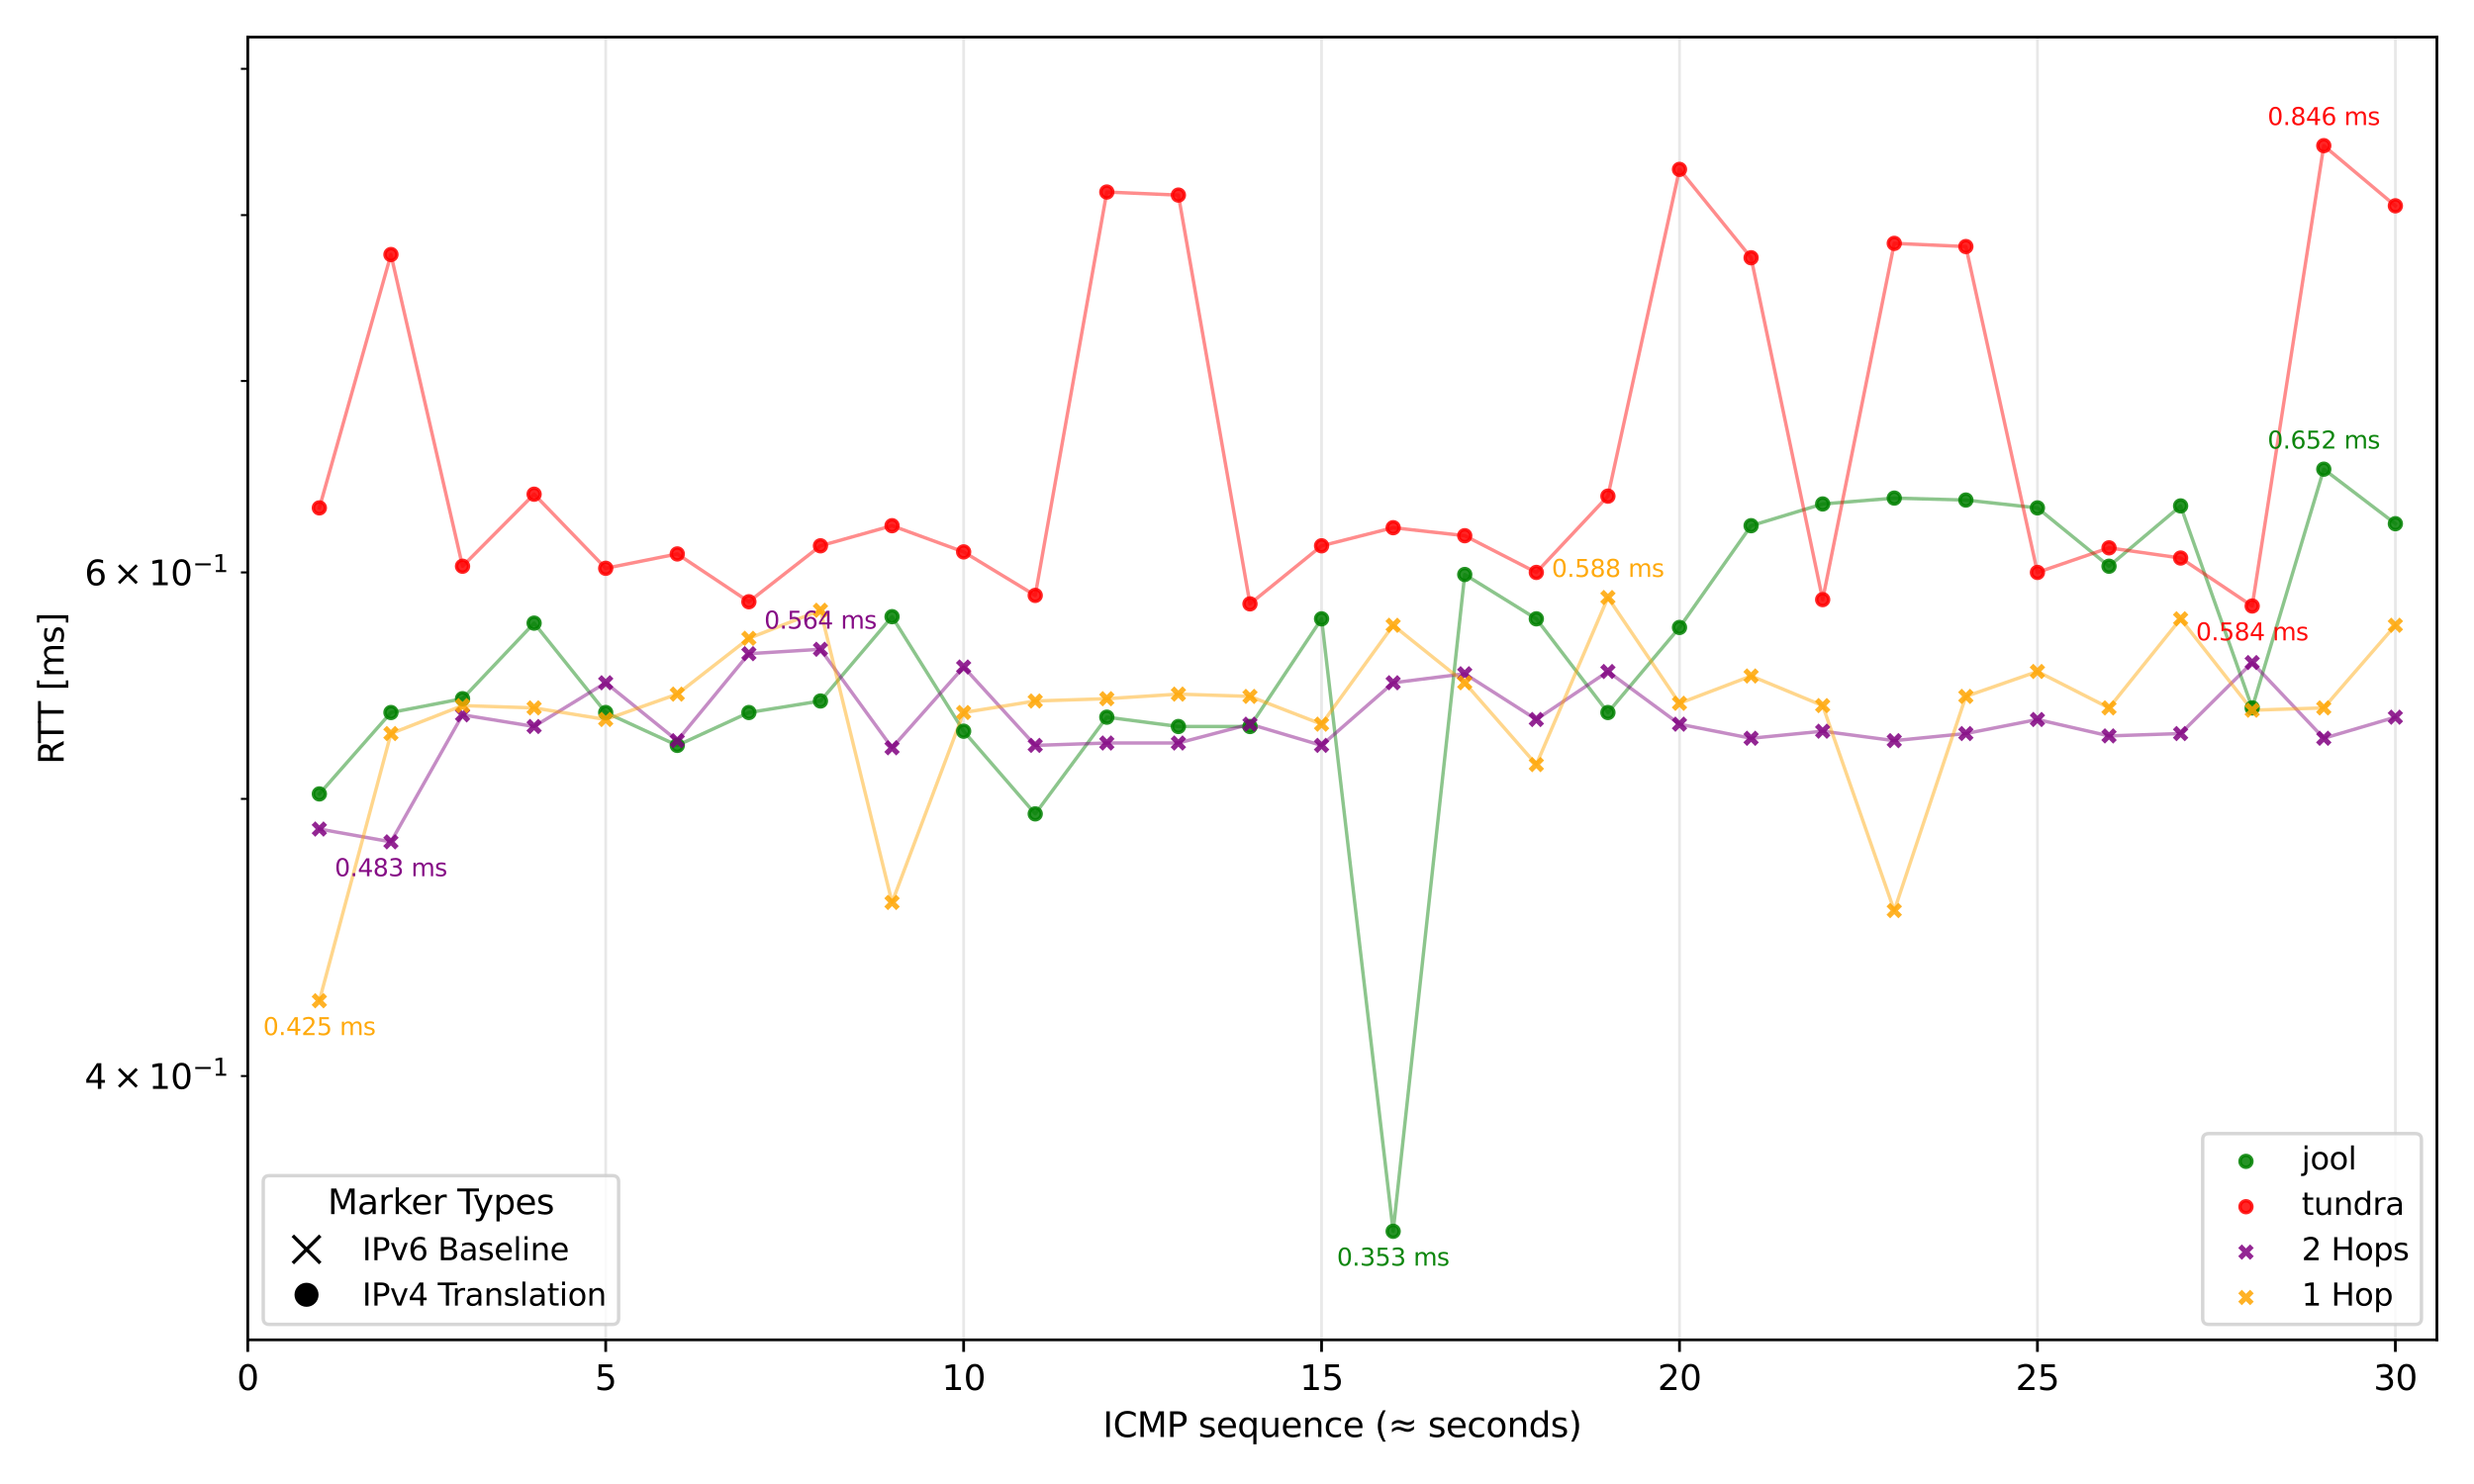 <?xml version="1.0" encoding="utf-8" standalone="no"?>
<!DOCTYPE svg PUBLIC "-//W3C//DTD SVG 1.1//EN"
  "http://www.w3.org/Graphics/SVG/1.1/DTD/svg11.dtd">
<svg xmlns:xlink="http://www.w3.org/1999/xlink" width="720pt" height="432pt" viewBox="0 0 720 432" xmlns="http://www.w3.org/2000/svg" version="1.1">
 <defs>
  <style type="text/css">*{stroke-linejoin: round; stroke-linecap: butt}</style>
 </defs>
 <g id="figure_1">
  <g id="patch_1">
   <path d="M 0 432 
L 720 432 
L 720 0 
L 0 0 
z
" style="fill: #ffffff"/>
  </g>
  <g id="axes_1">
   <g id="patch_2">
    <path d="M 72.108 390.04 
L 709.2 390.04 
L 709.2 10.8 
L 72.108 10.8 
z
" style="fill: #ffffff"/>
   </g>
   <g id="line2d_1">
    <path d="M 92.941 231.115 
L 113.775 207.42 
L 134.609 203.395 
L 155.442 181.396 
L 176.276 207.42 
L 197.109 216.989 
L 217.943 207.42 
L 238.777 204.063 
L 259.61 179.518 
L 280.444 212.857 
L 301.278 236.924 
L 322.111 208.772 
L 342.945 211.49 
L 363.778 211.49 
L 384.612 180.143 
L 405.446 358.437 
L 426.279 167.239 
L 447.113 180.143 
L 467.947 207.42 
L 488.78 182.654 
L 509.614 153.035 
L 530.447 146.706 
L 551.281 145 
L 572.115 145.568 
L 592.948 147.849 
L 613.782 164.833 
L 634.616 147.277 
L 655.449 206.073 
L 676.283 136.584 
L 697.116 152.455 
" clip-path="url(#p965b712b1d)" style="fill: none; stroke: #008000; stroke-opacity: 0.45; stroke-linecap: square"/>
   </g>
   <g id="line2d_2">
    <path d="M 92.941 147.849 
L 113.775 74.097 
L 134.609 164.833 
L 155.442 143.866 
L 176.276 165.433 
L 197.109 161.253 
L 217.943 175.173 
L 238.777 158.886 
L 259.61 153.035 
L 280.444 160.66 
L 301.278 173.326 
L 322.111 55.901 
L 342.945 56.79 
L 363.778 175.79 
L 384.612 158.886 
L 405.446 153.616 
L 426.279 155.948 
L 447.113 166.636 
L 467.947 144.432 
L 488.78 49.307 
L 509.614 75.032 
L 530.447 174.556 
L 551.281 70.846 
L 572.115 71.772 
L 592.948 166.636 
L 613.782 159.476 
L 634.616 162.442 
L 655.449 176.409 
L 676.283 42.403 
L 697.116 59.916 
" clip-path="url(#p965b712b1d)" style="fill: none; stroke: #ff0000; stroke-opacity: 0.45; stroke-linecap: square"/>
   </g>
   <g id="line2d_3">
    <path d="M 92.941 241.342 
L 113.775 245.066 
L 134.609 208.095 
L 155.442 211.49 
L 176.276 198.755 
L 197.109 215.607 
L 217.943 190.293 
L 238.777 189.009 
L 259.61 217.683 
L 280.444 194.174 
L 301.278 216.989 
L 322.111 216.297 
L 342.945 216.297 
L 363.778 210.809 
L 384.612 216.989 
L 405.446 198.755 
L 426.279 196.13 
L 447.113 209.449 
L 467.947 195.477 
L 488.78 210.809 
L 509.614 214.917 
L 530.447 212.857 
L 551.281 215.607 
L 572.115 213.543 
L 592.948 209.449 
L 613.782 214.229 
L 634.616 213.543 
L 655.449 192.876 
L 676.283 214.917 
L 697.116 208.772 
" clip-path="url(#p965b712b1d)" style="fill: none; stroke: #800080; stroke-opacity: 0.45; stroke-linecap: square"/>
   </g>
   <g id="line2d_4">
    <path d="M 92.941 291.321 
L 113.775 213.543 
L 134.609 205.402 
L 155.442 206.073 
L 176.276 209.449 
L 197.109 202.063 
L 217.943 185.817 
L 238.777 177.649 
L 259.61 262.707 
L 280.444 207.42 
L 301.278 204.063 
L 322.111 203.395 
L 342.945 202.063 
L 363.778 202.728 
L 384.612 210.809 
L 405.446 182.024 
L 426.279 198.755 
L 447.113 222.574 
L 467.947 173.941 
L 488.78 204.732 
L 509.614 196.785 
L 530.447 205.402 
L 551.281 265.073 
L 572.115 202.728 
L 592.948 195.477 
L 613.782 206.073 
L 634.616 180.143 
L 655.449 206.746 
L 676.283 206.073 
L 697.116 182.024 
" clip-path="url(#p965b712b1d)" style="fill: none; stroke: #ffa500; stroke-opacity: 0.45; stroke-linecap: square"/>
   </g>
   <g id="matplotlib.axis_1">
    <g id="xtick_1">
     <g id="line2d_5">
      <path d="M 72.108 390.04 
L 72.108 10.8 
" clip-path="url(#p965b712b1d)" style="fill: none; stroke: #b0b0b0; stroke-opacity: 0.3; stroke-width: 0.8; stroke-linecap: square"/>
     </g>
     <g id="line2d_6">
      <defs>
       <path id="mb4c1d0884d" d="M 0 0 
L 0 3.5 
" style="stroke: #000000; stroke-width: 0.8"/>
      </defs>
      <g>
       <use xlink:href="#mb4c1d0884d" x="72.108" y="390.04" style="stroke: #000000; stroke-width: 0.8"/>
      </g>
     </g>
     <g id="text_1">
      <!-- 0 -->
      <g transform="translate(68.926 404.638) scale(0.1 -0.1)">
       <defs>
        <path id="DejaVuSans-30" d="M 2034 4250 
Q 1547 4250 1301 3770 
Q 1056 3291 1056 2328 
Q 1056 1369 1301 889 
Q 1547 409 2034 409 
Q 2525 409 2770 889 
Q 3016 1369 3016 2328 
Q 3016 3291 2770 3770 
Q 2525 4250 2034 4250 
z
M 2034 4750 
Q 2819 4750 3233 4129 
Q 3647 3509 3647 2328 
Q 3647 1150 3233 529 
Q 2819 -91 2034 -91 
Q 1250 -91 836 529 
Q 422 1150 422 2328 
Q 422 3509 836 4129 
Q 1250 4750 2034 4750 
z
" transform="scale(0.016)"/>
       </defs>
       <use xlink:href="#DejaVuSans-30"/>
      </g>
     </g>
    </g>
    <g id="xtick_2">
     <g id="line2d_7">
      <path d="M 176.276 390.04 
L 176.276 10.8 
" clip-path="url(#p965b712b1d)" style="fill: none; stroke: #b0b0b0; stroke-opacity: 0.3; stroke-width: 0.8; stroke-linecap: square"/>
     </g>
     <g id="line2d_8">
      <g>
       <use xlink:href="#mb4c1d0884d" x="176.276" y="390.04" style="stroke: #000000; stroke-width: 0.8"/>
      </g>
     </g>
     <g id="text_2">
      <!-- 5 -->
      <g transform="translate(173.095 404.638) scale(0.1 -0.1)">
       <defs>
        <path id="DejaVuSans-35" d="M 691 4666 
L 3169 4666 
L 3169 4134 
L 1269 4134 
L 1269 2991 
Q 1406 3038 1543 3061 
Q 1681 3084 1819 3084 
Q 2600 3084 3056 2656 
Q 3513 2228 3513 1497 
Q 3513 744 3044 326 
Q 2575 -91 1722 -91 
Q 1428 -91 1123 -41 
Q 819 9 494 109 
L 494 744 
Q 775 591 1075 516 
Q 1375 441 1709 441 
Q 2250 441 2565 725 
Q 2881 1009 2881 1497 
Q 2881 1984 2565 2268 
Q 2250 2553 1709 2553 
Q 1456 2553 1204 2497 
Q 953 2441 691 2322 
L 691 4666 
z
" transform="scale(0.016)"/>
       </defs>
       <use xlink:href="#DejaVuSans-35"/>
      </g>
     </g>
    </g>
    <g id="xtick_3">
     <g id="line2d_9">
      <path d="M 280.444 390.04 
L 280.444 10.8 
" clip-path="url(#p965b712b1d)" style="fill: none; stroke: #b0b0b0; stroke-opacity: 0.3; stroke-width: 0.8; stroke-linecap: square"/>
     </g>
     <g id="line2d_10">
      <g>
       <use xlink:href="#mb4c1d0884d" x="280.444" y="390.04" style="stroke: #000000; stroke-width: 0.8"/>
      </g>
     </g>
     <g id="text_3">
      <!-- 10 -->
      <g transform="translate(274.081 404.638) scale(0.1 -0.1)">
       <defs>
        <path id="DejaVuSans-31" d="M 794 531 
L 1825 531 
L 1825 4091 
L 703 3866 
L 703 4441 
L 1819 4666 
L 2450 4666 
L 2450 531 
L 3481 531 
L 3481 0 
L 794 0 
L 794 531 
z
" transform="scale(0.016)"/>
       </defs>
       <use xlink:href="#DejaVuSans-31"/>
       <use xlink:href="#DejaVuSans-30" x="63.623"/>
      </g>
     </g>
    </g>
    <g id="xtick_4">
     <g id="line2d_11">
      <path d="M 384.612 390.04 
L 384.612 10.8 
" clip-path="url(#p965b712b1d)" style="fill: none; stroke: #b0b0b0; stroke-opacity: 0.3; stroke-width: 0.8; stroke-linecap: square"/>
     </g>
     <g id="line2d_12">
      <g>
       <use xlink:href="#mb4c1d0884d" x="384.612" y="390.04" style="stroke: #000000; stroke-width: 0.8"/>
      </g>
     </g>
     <g id="text_4">
      <!-- 15 -->
      <g transform="translate(378.25 404.638) scale(0.1 -0.1)">
       <use xlink:href="#DejaVuSans-31"/>
       <use xlink:href="#DejaVuSans-35" x="63.623"/>
      </g>
     </g>
    </g>
    <g id="xtick_5">
     <g id="line2d_13">
      <path d="M 488.78 390.04 
L 488.78 10.8 
" clip-path="url(#p965b712b1d)" style="fill: none; stroke: #b0b0b0; stroke-opacity: 0.3; stroke-width: 0.8; stroke-linecap: square"/>
     </g>
     <g id="line2d_14">
      <g>
       <use xlink:href="#mb4c1d0884d" x="488.78" y="390.04" style="stroke: #000000; stroke-width: 0.8"/>
      </g>
     </g>
     <g id="text_5">
      <!-- 20 -->
      <g transform="translate(482.418 404.638) scale(0.1 -0.1)">
       <defs>
        <path id="DejaVuSans-32" d="M 1228 531 
L 3431 531 
L 3431 0 
L 469 0 
L 469 531 
Q 828 903 1448 1529 
Q 2069 2156 2228 2338 
Q 2531 2678 2651 2914 
Q 2772 3150 2772 3378 
Q 2772 3750 2511 3984 
Q 2250 4219 1831 4219 
Q 1534 4219 1204 4116 
Q 875 4013 500 3803 
L 500 4441 
Q 881 4594 1212 4672 
Q 1544 4750 1819 4750 
Q 2544 4750 2975 4387 
Q 3406 4025 3406 3419 
Q 3406 3131 3298 2873 
Q 3191 2616 2906 2266 
Q 2828 2175 2409 1742 
Q 1991 1309 1228 531 
z
" transform="scale(0.016)"/>
       </defs>
       <use xlink:href="#DejaVuSans-32"/>
       <use xlink:href="#DejaVuSans-30" x="63.623"/>
      </g>
     </g>
    </g>
    <g id="xtick_6">
     <g id="line2d_15">
      <path d="M 592.948 390.04 
L 592.948 10.8 
" clip-path="url(#p965b712b1d)" style="fill: none; stroke: #b0b0b0; stroke-opacity: 0.3; stroke-width: 0.8; stroke-linecap: square"/>
     </g>
     <g id="line2d_16">
      <g>
       <use xlink:href="#mb4c1d0884d" x="592.948" y="390.04" style="stroke: #000000; stroke-width: 0.8"/>
      </g>
     </g>
     <g id="text_6">
      <!-- 25 -->
      <g transform="translate(586.586 404.638) scale(0.1 -0.1)">
       <use xlink:href="#DejaVuSans-32"/>
       <use xlink:href="#DejaVuSans-35" x="63.623"/>
      </g>
     </g>
    </g>
    <g id="xtick_7">
     <g id="line2d_17">
      <path d="M 697.116 390.04 
L 697.116 10.8 
" clip-path="url(#p965b712b1d)" style="fill: none; stroke: #b0b0b0; stroke-opacity: 0.3; stroke-width: 0.8; stroke-linecap: square"/>
     </g>
     <g id="line2d_18">
      <g>
       <use xlink:href="#mb4c1d0884d" x="697.116" y="390.04" style="stroke: #000000; stroke-width: 0.8"/>
      </g>
     </g>
     <g id="text_7">
      <!-- 30 -->
      <g transform="translate(690.754 404.638) scale(0.1 -0.1)">
       <defs>
        <path id="DejaVuSans-33" d="M 2597 2516 
Q 3050 2419 3304 2112 
Q 3559 1806 3559 1356 
Q 3559 666 3084 287 
Q 2609 -91 1734 -91 
Q 1441 -91 1130 -33 
Q 819 25 488 141 
L 488 750 
Q 750 597 1062 519 
Q 1375 441 1716 441 
Q 2309 441 2620 675 
Q 2931 909 2931 1356 
Q 2931 1769 2642 2001 
Q 2353 2234 1838 2234 
L 1294 2234 
L 1294 2753 
L 1863 2753 
Q 2328 2753 2575 2939 
Q 2822 3125 2822 3475 
Q 2822 3834 2567 4026 
Q 2313 4219 1838 4219 
Q 1578 4219 1281 4162 
Q 984 4106 628 3988 
L 628 4550 
Q 988 4650 1302 4700 
Q 1616 4750 1894 4750 
Q 2613 4750 3031 4423 
Q 3450 4097 3450 3541 
Q 3450 3153 3228 2886 
Q 3006 2619 2597 2516 
z
" transform="scale(0.016)"/>
       </defs>
       <use xlink:href="#DejaVuSans-33"/>
       <use xlink:href="#DejaVuSans-30" x="63.623"/>
      </g>
     </g>
    </g>
    <g id="text_8">
     <!-- ICMP sequence (≈ seconds) -->
     <g transform="translate(320.967 418.317) scale(0.1 -0.1)">
      <defs>
       <path id="DejaVuSans-49" d="M 628 4666 
L 1259 4666 
L 1259 0 
L 628 0 
L 628 4666 
z
" transform="scale(0.016)"/>
       <path id="DejaVuSans-43" d="M 4122 4306 
L 4122 3641 
Q 3803 3938 3442 4084 
Q 3081 4231 2675 4231 
Q 1875 4231 1450 3742 
Q 1025 3253 1025 2328 
Q 1025 1406 1450 917 
Q 1875 428 2675 428 
Q 3081 428 3442 575 
Q 3803 722 4122 1019 
L 4122 359 
Q 3791 134 3420 21 
Q 3050 -91 2638 -91 
Q 1578 -91 968 557 
Q 359 1206 359 2328 
Q 359 3453 968 4101 
Q 1578 4750 2638 4750 
Q 3056 4750 3426 4639 
Q 3797 4528 4122 4306 
z
" transform="scale(0.016)"/>
       <path id="DejaVuSans-4d" d="M 628 4666 
L 1569 4666 
L 2759 1491 
L 3956 4666 
L 4897 4666 
L 4897 0 
L 4281 0 
L 4281 4097 
L 3078 897 
L 2444 897 
L 1241 4097 
L 1241 0 
L 628 0 
L 628 4666 
z
" transform="scale(0.016)"/>
       <path id="DejaVuSans-50" d="M 1259 4147 
L 1259 2394 
L 2053 2394 
Q 2494 2394 2734 2622 
Q 2975 2850 2975 3272 
Q 2975 3691 2734 3919 
Q 2494 4147 2053 4147 
L 1259 4147 
z
M 628 4666 
L 2053 4666 
Q 2838 4666 3239 4311 
Q 3641 3956 3641 3272 
Q 3641 2581 3239 2228 
Q 2838 1875 2053 1875 
L 1259 1875 
L 1259 0 
L 628 0 
L 628 4666 
z
" transform="scale(0.016)"/>
       <path id="DejaVuSans-20" transform="scale(0.016)"/>
       <path id="DejaVuSans-73" d="M 2834 3397 
L 2834 2853 
Q 2591 2978 2328 3040 
Q 2066 3103 1784 3103 
Q 1356 3103 1142 2972 
Q 928 2841 928 2578 
Q 928 2378 1081 2264 
Q 1234 2150 1697 2047 
L 1894 2003 
Q 2506 1872 2764 1633 
Q 3022 1394 3022 966 
Q 3022 478 2636 193 
Q 2250 -91 1575 -91 
Q 1294 -91 989 -36 
Q 684 19 347 128 
L 347 722 
Q 666 556 975 473 
Q 1284 391 1588 391 
Q 1994 391 2212 530 
Q 2431 669 2431 922 
Q 2431 1156 2273 1281 
Q 2116 1406 1581 1522 
L 1381 1569 
Q 847 1681 609 1914 
Q 372 2147 372 2553 
Q 372 3047 722 3315 
Q 1072 3584 1716 3584 
Q 2034 3584 2315 3537 
Q 2597 3491 2834 3397 
z
" transform="scale(0.016)"/>
       <path id="DejaVuSans-65" d="M 3597 1894 
L 3597 1613 
L 953 1613 
Q 991 1019 1311 708 
Q 1631 397 2203 397 
Q 2534 397 2845 478 
Q 3156 559 3463 722 
L 3463 178 
Q 3153 47 2828 -22 
Q 2503 -91 2169 -91 
Q 1331 -91 842 396 
Q 353 884 353 1716 
Q 353 2575 817 3079 
Q 1281 3584 2069 3584 
Q 2775 3584 3186 3129 
Q 3597 2675 3597 1894 
z
M 3022 2063 
Q 3016 2534 2758 2815 
Q 2500 3097 2075 3097 
Q 1594 3097 1305 2825 
Q 1016 2553 972 2059 
L 3022 2063 
z
" transform="scale(0.016)"/>
       <path id="DejaVuSans-71" d="M 947 1747 
Q 947 1113 1208 752 
Q 1469 391 1925 391 
Q 2381 391 2643 752 
Q 2906 1113 2906 1747 
Q 2906 2381 2643 2742 
Q 2381 3103 1925 3103 
Q 1469 3103 1208 2742 
Q 947 2381 947 1747 
z
M 2906 525 
Q 2725 213 2448 61 
Q 2172 -91 1784 -91 
Q 1150 -91 751 415 
Q 353 922 353 1747 
Q 353 2572 751 3078 
Q 1150 3584 1784 3584 
Q 2172 3584 2448 3432 
Q 2725 3281 2906 2969 
L 2906 3500 
L 3481 3500 
L 3481 -1331 
L 2906 -1331 
L 2906 525 
z
" transform="scale(0.016)"/>
       <path id="DejaVuSans-75" d="M 544 1381 
L 544 3500 
L 1119 3500 
L 1119 1403 
Q 1119 906 1312 657 
Q 1506 409 1894 409 
Q 2359 409 2629 706 
Q 2900 1003 2900 1516 
L 2900 3500 
L 3475 3500 
L 3475 0 
L 2900 0 
L 2900 538 
Q 2691 219 2414 64 
Q 2138 -91 1772 -91 
Q 1169 -91 856 284 
Q 544 659 544 1381 
z
M 1991 3584 
L 1991 3584 
z
" transform="scale(0.016)"/>
       <path id="DejaVuSans-6e" d="M 3513 2113 
L 3513 0 
L 2938 0 
L 2938 2094 
Q 2938 2591 2744 2837 
Q 2550 3084 2163 3084 
Q 1697 3084 1428 2787 
Q 1159 2491 1159 1978 
L 1159 0 
L 581 0 
L 581 3500 
L 1159 3500 
L 1159 2956 
Q 1366 3272 1645 3428 
Q 1925 3584 2291 3584 
Q 2894 3584 3203 3211 
Q 3513 2838 3513 2113 
z
" transform="scale(0.016)"/>
       <path id="DejaVuSans-63" d="M 3122 3366 
L 3122 2828 
Q 2878 2963 2633 3030 
Q 2388 3097 2138 3097 
Q 1578 3097 1268 2742 
Q 959 2388 959 1747 
Q 959 1106 1268 751 
Q 1578 397 2138 397 
Q 2388 397 2633 464 
Q 2878 531 3122 666 
L 3122 134 
Q 2881 22 2623 -34 
Q 2366 -91 2075 -91 
Q 1284 -91 818 406 
Q 353 903 353 1747 
Q 353 2603 823 3093 
Q 1294 3584 2113 3584 
Q 2378 3584 2631 3529 
Q 2884 3475 3122 3366 
z
" transform="scale(0.016)"/>
       <path id="DejaVuSans-28" d="M 1984 4856 
Q 1566 4138 1362 3434 
Q 1159 2731 1159 2009 
Q 1159 1288 1364 580 
Q 1569 -128 1984 -844 
L 1484 -844 
Q 1016 -109 783 600 
Q 550 1309 550 2009 
Q 550 2706 781 3412 
Q 1013 4119 1484 4856 
L 1984 4856 
z
" transform="scale(0.016)"/>
       <path id="DejaVuSans-2248" d="M 4684 1947 
L 4684 1388 
Q 4356 1144 4076 1036 
Q 3797 928 3494 928 
Q 3150 928 2694 1113 
Q 2663 1125 2641 1134 
Q 2622 1141 2575 1159 
Q 2091 1350 1797 1350 
Q 1522 1350 1253 1231 
Q 984 1113 678 850 
L 678 1409 
Q 1006 1653 1286 1761 
Q 1566 1869 1869 1869 
Q 2213 1869 2672 1684 
Q 2706 1669 2722 1663 
Q 2741 1656 2788 1638 
Q 3272 1447 3566 1447 
Q 3834 1447 4098 1564 
Q 4363 1681 4684 1947 
z
M 4684 3163 
L 4684 2606 
Q 4356 2359 4076 2251 
Q 3797 2144 3494 2144 
Q 3150 2144 2694 2328 
Q 2663 2341 2641 2350 
Q 2622 2356 2575 2375 
Q 2091 2566 1797 2566 
Q 1522 2566 1253 2447 
Q 984 2328 678 2069 
L 678 2625 
Q 1006 2869 1286 2976 
Q 1566 3084 1869 3084 
Q 2213 3084 2672 2900 
Q 2703 2888 2719 2881 
Q 2741 2872 2788 2853 
Q 3272 2663 3566 2663 
Q 3834 2663 4098 2780 
Q 4363 2897 4684 3163 
z
" transform="scale(0.016)"/>
       <path id="DejaVuSans-6f" d="M 1959 3097 
Q 1497 3097 1228 2736 
Q 959 2375 959 1747 
Q 959 1119 1226 758 
Q 1494 397 1959 397 
Q 2419 397 2687 759 
Q 2956 1122 2956 1747 
Q 2956 2369 2687 2733 
Q 2419 3097 1959 3097 
z
M 1959 3584 
Q 2709 3584 3137 3096 
Q 3566 2609 3566 1747 
Q 3566 888 3137 398 
Q 2709 -91 1959 -91 
Q 1206 -91 779 398 
Q 353 888 353 1747 
Q 353 2609 779 3096 
Q 1206 3584 1959 3584 
z
" transform="scale(0.016)"/>
       <path id="DejaVuSans-64" d="M 2906 2969 
L 2906 4863 
L 3481 4863 
L 3481 0 
L 2906 0 
L 2906 525 
Q 2725 213 2448 61 
Q 2172 -91 1784 -91 
Q 1150 -91 751 415 
Q 353 922 353 1747 
Q 353 2572 751 3078 
Q 1150 3584 1784 3584 
Q 2172 3584 2448 3432 
Q 2725 3281 2906 2969 
z
M 947 1747 
Q 947 1113 1208 752 
Q 1469 391 1925 391 
Q 2381 391 2643 752 
Q 2906 1113 2906 1747 
Q 2906 2381 2643 2742 
Q 2381 3103 1925 3103 
Q 1469 3103 1208 2742 
Q 947 2381 947 1747 
z
" transform="scale(0.016)"/>
       <path id="DejaVuSans-29" d="M 513 4856 
L 1013 4856 
Q 1481 4119 1714 3412 
Q 1947 2706 1947 2009 
Q 1947 1309 1714 600 
Q 1481 -109 1013 -844 
L 513 -844 
Q 928 -128 1133 580 
Q 1338 1288 1338 2009 
Q 1338 2731 1133 3434 
Q 928 4138 513 4856 
z
" transform="scale(0.016)"/>
      </defs>
      <use xlink:href="#DejaVuSans-49"/>
      <use xlink:href="#DejaVuSans-43" x="29.492"/>
      <use xlink:href="#DejaVuSans-4d" x="99.316"/>
      <use xlink:href="#DejaVuSans-50" x="185.596"/>
      <use xlink:href="#DejaVuSans-20" x="245.898"/>
      <use xlink:href="#DejaVuSans-73" x="277.686"/>
      <use xlink:href="#DejaVuSans-65" x="329.785"/>
      <use xlink:href="#DejaVuSans-71" x="391.309"/>
      <use xlink:href="#DejaVuSans-75" x="454.785"/>
      <use xlink:href="#DejaVuSans-65" x="518.164"/>
      <use xlink:href="#DejaVuSans-6e" x="579.688"/>
      <use xlink:href="#DejaVuSans-63" x="643.066"/>
      <use xlink:href="#DejaVuSans-65" x="698.047"/>
      <use xlink:href="#DejaVuSans-20" x="759.57"/>
      <use xlink:href="#DejaVuSans-28" x="791.357"/>
      <use xlink:href="#DejaVuSans-2248" x="830.371"/>
      <use xlink:href="#DejaVuSans-20" x="914.16"/>
      <use xlink:href="#DejaVuSans-73" x="945.947"/>
      <use xlink:href="#DejaVuSans-65" x="998.047"/>
      <use xlink:href="#DejaVuSans-63" x="1059.57"/>
      <use xlink:href="#DejaVuSans-6f" x="1114.551"/>
      <use xlink:href="#DejaVuSans-6e" x="1175.732"/>
      <use xlink:href="#DejaVuSans-64" x="1239.111"/>
      <use xlink:href="#DejaVuSans-73" x="1302.588"/>
      <use xlink:href="#DejaVuSans-29" x="1354.688"/>
     </g>
    </g>
   </g>
   <g id="matplotlib.axis_2">
    <g id="ytick_1">
     <g id="line2d_19">
      <defs>
       <path id="m46ba399539" d="M 0 0 
L -2 0 
" style="stroke: #000000; stroke-width: 0.6"/>
      </defs>
      <g>
       <use xlink:href="#m46ba399539" x="72.108" y="313.241" style="stroke: #000000; stroke-width: 0.6"/>
      </g>
     </g>
     <g id="text_9">
      <!-- $\mathdefault{4\times10^{-1}}$ -->
      <g transform="translate(24.608 317.041) scale(0.1 -0.1)">
       <defs>
        <path id="DejaVuSans-34" d="M 2419 4116 
L 825 1625 
L 2419 1625 
L 2419 4116 
z
M 2253 4666 
L 3047 4666 
L 3047 1625 
L 3713 1625 
L 3713 1100 
L 3047 1100 
L 3047 0 
L 2419 0 
L 2419 1100 
L 313 1100 
L 313 1709 
L 2253 4666 
z
" transform="scale(0.016)"/>
        <path id="DejaVuSans-d7" d="M 4488 3438 
L 3059 2003 
L 4488 575 
L 4116 197 
L 2681 1631 
L 1247 197 
L 878 575 
L 2303 2003 
L 878 3438 
L 1247 3816 
L 2681 2381 
L 4116 3816 
L 4488 3438 
z
" transform="scale(0.016)"/>
        <path id="DejaVuSans-2212" d="M 678 2272 
L 4684 2272 
L 4684 1741 
L 678 1741 
L 678 2272 
z
" transform="scale(0.016)"/>
       </defs>
       <use xlink:href="#DejaVuSans-34" transform="translate(0 0.684)"/>
       <use xlink:href="#DejaVuSans-d7" transform="translate(83.105 0.684)"/>
       <use xlink:href="#DejaVuSans-31" transform="translate(186.377 0.684)"/>
       <use xlink:href="#DejaVuSans-30" transform="translate(250 0.684)"/>
       <use xlink:href="#DejaVuSans-2212" transform="translate(314.58 38.966) scale(0.7)"/>
       <use xlink:href="#DejaVuSans-31" transform="translate(373.232 38.966) scale(0.7)"/>
      </g>
     </g>
    </g>
    <g id="ytick_2">
     <g id="line2d_20">
      <g>
       <use xlink:href="#m46ba399539" x="72.108" y="232.559" style="stroke: #000000; stroke-width: 0.6"/>
      </g>
     </g>
    </g>
    <g id="ytick_3">
     <g id="line2d_21">
      <g>
       <use xlink:href="#m46ba399539" x="72.108" y="166.636" style="stroke: #000000; stroke-width: 0.6"/>
      </g>
     </g>
     <g id="text_10">
      <!-- $\mathdefault{6\times10^{-1}}$ -->
      <g transform="translate(24.608 170.435) scale(0.1 -0.1)">
       <defs>
        <path id="DejaVuSans-36" d="M 2113 2584 
Q 1688 2584 1439 2293 
Q 1191 2003 1191 1497 
Q 1191 994 1439 701 
Q 1688 409 2113 409 
Q 2538 409 2786 701 
Q 3034 994 3034 1497 
Q 3034 2003 2786 2293 
Q 2538 2584 2113 2584 
z
M 3366 4563 
L 3366 3988 
Q 3128 4100 2886 4159 
Q 2644 4219 2406 4219 
Q 1781 4219 1451 3797 
Q 1122 3375 1075 2522 
Q 1259 2794 1537 2939 
Q 1816 3084 2150 3084 
Q 2853 3084 3261 2657 
Q 3669 2231 3669 1497 
Q 3669 778 3244 343 
Q 2819 -91 2113 -91 
Q 1303 -91 875 529 
Q 447 1150 447 2328 
Q 447 3434 972 4092 
Q 1497 4750 2381 4750 
Q 2619 4750 2861 4703 
Q 3103 4656 3366 4563 
z
" transform="scale(0.016)"/>
       </defs>
       <use xlink:href="#DejaVuSans-36" transform="translate(0 0.684)"/>
       <use xlink:href="#DejaVuSans-d7" transform="translate(83.105 0.684)"/>
       <use xlink:href="#DejaVuSans-31" transform="translate(186.377 0.684)"/>
       <use xlink:href="#DejaVuSans-30" transform="translate(250 0.684)"/>
       <use xlink:href="#DejaVuSans-2212" transform="translate(314.58 38.966) scale(0.7)"/>
       <use xlink:href="#DejaVuSans-31" transform="translate(373.232 38.966) scale(0.7)"/>
      </g>
     </g>
    </g>
    <g id="ytick_4">
     <g id="line2d_22">
      <g>
       <use xlink:href="#m46ba399539" x="72.108" y="110.899" style="stroke: #000000; stroke-width: 0.6"/>
      </g>
     </g>
    </g>
    <g id="ytick_5">
     <g id="line2d_23">
      <g>
       <use xlink:href="#m46ba399539" x="72.108" y="62.618" style="stroke: #000000; stroke-width: 0.6"/>
      </g>
     </g>
    </g>
    <g id="ytick_6">
     <g id="line2d_24">
      <g>
       <use xlink:href="#m46ba399539" x="72.108" y="20.031" style="stroke: #000000; stroke-width: 0.6"/>
      </g>
     </g>
    </g>
    <g id="text_11">
     <!-- RTT [ms] -->
     <g transform="translate(18.528 222.518) rotate(-90) scale(0.1 -0.1)">
      <defs>
       <path id="DejaVuSans-52" d="M 2841 2188 
Q 3044 2119 3236 1894 
Q 3428 1669 3622 1275 
L 4263 0 
L 3584 0 
L 2988 1197 
Q 2756 1666 2539 1819 
Q 2322 1972 1947 1972 
L 1259 1972 
L 1259 0 
L 628 0 
L 628 4666 
L 2053 4666 
Q 2853 4666 3247 4331 
Q 3641 3997 3641 3322 
Q 3641 2881 3436 2590 
Q 3231 2300 2841 2188 
z
M 1259 4147 
L 1259 2491 
L 2053 2491 
Q 2509 2491 2742 2702 
Q 2975 2913 2975 3322 
Q 2975 3731 2742 3939 
Q 2509 4147 2053 4147 
L 1259 4147 
z
" transform="scale(0.016)"/>
       <path id="DejaVuSans-54" d="M -19 4666 
L 3928 4666 
L 3928 4134 
L 2272 4134 
L 2272 0 
L 1638 0 
L 1638 4134 
L -19 4134 
L -19 4666 
z
" transform="scale(0.016)"/>
       <path id="DejaVuSans-5b" d="M 550 4863 
L 1875 4863 
L 1875 4416 
L 1125 4416 
L 1125 -397 
L 1875 -397 
L 1875 -844 
L 550 -844 
L 550 4863 
z
" transform="scale(0.016)"/>
       <path id="DejaVuSans-6d" d="M 3328 2828 
Q 3544 3216 3844 3400 
Q 4144 3584 4550 3584 
Q 5097 3584 5394 3201 
Q 5691 2819 5691 2113 
L 5691 0 
L 5113 0 
L 5113 2094 
Q 5113 2597 4934 2840 
Q 4756 3084 4391 3084 
Q 3944 3084 3684 2787 
Q 3425 2491 3425 1978 
L 3425 0 
L 2847 0 
L 2847 2094 
Q 2847 2600 2669 2842 
Q 2491 3084 2119 3084 
Q 1678 3084 1418 2786 
Q 1159 2488 1159 1978 
L 1159 0 
L 581 0 
L 581 3500 
L 1159 3500 
L 1159 2956 
Q 1356 3278 1631 3431 
Q 1906 3584 2284 3584 
Q 2666 3584 2933 3390 
Q 3200 3197 3328 2828 
z
" transform="scale(0.016)"/>
       <path id="DejaVuSans-5d" d="M 1947 4863 
L 1947 -844 
L 622 -844 
L 622 -397 
L 1369 -397 
L 1369 4416 
L 622 4416 
L 622 4863 
L 1947 4863 
z
" transform="scale(0.016)"/>
      </defs>
      <use xlink:href="#DejaVuSans-52"/>
      <use xlink:href="#DejaVuSans-54" x="62.232"/>
      <use xlink:href="#DejaVuSans-54" x="121.566"/>
      <use xlink:href="#DejaVuSans-20" x="182.65"/>
      <use xlink:href="#DejaVuSans-5b" x="214.438"/>
      <use xlink:href="#DejaVuSans-6d" x="253.451"/>
      <use xlink:href="#DejaVuSans-73" x="350.863"/>
      <use xlink:href="#DejaVuSans-5d" x="402.963"/>
     </g>
    </g>
   </g>
   <g id="PathCollection_1">
    <defs>
     <path id="m17151f434d" d="M 0 1.732 
C 0.459 1.732 0.9 1.55 1.225 1.225 
C 1.55 0.9 1.732 0.459 1.732 0 
C 1.732 -0.459 1.55 -0.9 1.225 -1.225 
C 0.9 -1.55 0.459 -1.732 0 -1.732 
C -0.459 -1.732 -0.9 -1.55 -1.225 -1.225 
C -1.55 -0.9 -1.732 -0.459 -1.732 0 
C -1.732 0.459 -1.55 0.9 -1.225 1.225 
C -0.9 1.55 -0.459 1.732 0 1.732 
z
" style="stroke: #008000; stroke-opacity: 0.85"/>
    </defs>
    <g clip-path="url(#p965b712b1d)">
     <use xlink:href="#m17151f434d" x="92.941" y="231.115" style="fill: #008000; fill-opacity: 0.85; stroke: #008000; stroke-opacity: 0.85"/>
     <use xlink:href="#m17151f434d" x="113.775" y="207.42" style="fill: #008000; fill-opacity: 0.85; stroke: #008000; stroke-opacity: 0.85"/>
     <use xlink:href="#m17151f434d" x="134.609" y="203.395" style="fill: #008000; fill-opacity: 0.85; stroke: #008000; stroke-opacity: 0.85"/>
     <use xlink:href="#m17151f434d" x="155.442" y="181.396" style="fill: #008000; fill-opacity: 0.85; stroke: #008000; stroke-opacity: 0.85"/>
     <use xlink:href="#m17151f434d" x="176.276" y="207.42" style="fill: #008000; fill-opacity: 0.85; stroke: #008000; stroke-opacity: 0.85"/>
     <use xlink:href="#m17151f434d" x="197.109" y="216.989" style="fill: #008000; fill-opacity: 0.85; stroke: #008000; stroke-opacity: 0.85"/>
     <use xlink:href="#m17151f434d" x="217.943" y="207.42" style="fill: #008000; fill-opacity: 0.85; stroke: #008000; stroke-opacity: 0.85"/>
     <use xlink:href="#m17151f434d" x="238.777" y="204.063" style="fill: #008000; fill-opacity: 0.85; stroke: #008000; stroke-opacity: 0.85"/>
     <use xlink:href="#m17151f434d" x="259.61" y="179.518" style="fill: #008000; fill-opacity: 0.85; stroke: #008000; stroke-opacity: 0.85"/>
     <use xlink:href="#m17151f434d" x="280.444" y="212.857" style="fill: #008000; fill-opacity: 0.85; stroke: #008000; stroke-opacity: 0.85"/>
     <use xlink:href="#m17151f434d" x="301.278" y="236.924" style="fill: #008000; fill-opacity: 0.85; stroke: #008000; stroke-opacity: 0.85"/>
     <use xlink:href="#m17151f434d" x="322.111" y="208.772" style="fill: #008000; fill-opacity: 0.85; stroke: #008000; stroke-opacity: 0.85"/>
     <use xlink:href="#m17151f434d" x="342.945" y="211.49" style="fill: #008000; fill-opacity: 0.85; stroke: #008000; stroke-opacity: 0.85"/>
     <use xlink:href="#m17151f434d" x="363.778" y="211.49" style="fill: #008000; fill-opacity: 0.85; stroke: #008000; stroke-opacity: 0.85"/>
     <use xlink:href="#m17151f434d" x="384.612" y="180.143" style="fill: #008000; fill-opacity: 0.85; stroke: #008000; stroke-opacity: 0.85"/>
     <use xlink:href="#m17151f434d" x="405.446" y="358.437" style="fill: #008000; fill-opacity: 0.85; stroke: #008000; stroke-opacity: 0.85"/>
     <use xlink:href="#m17151f434d" x="426.279" y="167.239" style="fill: #008000; fill-opacity: 0.85; stroke: #008000; stroke-opacity: 0.85"/>
     <use xlink:href="#m17151f434d" x="447.113" y="180.143" style="fill: #008000; fill-opacity: 0.85; stroke: #008000; stroke-opacity: 0.85"/>
     <use xlink:href="#m17151f434d" x="467.947" y="207.42" style="fill: #008000; fill-opacity: 0.85; stroke: #008000; stroke-opacity: 0.85"/>
     <use xlink:href="#m17151f434d" x="488.78" y="182.654" style="fill: #008000; fill-opacity: 0.85; stroke: #008000; stroke-opacity: 0.85"/>
     <use xlink:href="#m17151f434d" x="509.614" y="153.035" style="fill: #008000; fill-opacity: 0.85; stroke: #008000; stroke-opacity: 0.85"/>
     <use xlink:href="#m17151f434d" x="530.447" y="146.706" style="fill: #008000; fill-opacity: 0.85; stroke: #008000; stroke-opacity: 0.85"/>
     <use xlink:href="#m17151f434d" x="551.281" y="145" style="fill: #008000; fill-opacity: 0.85; stroke: #008000; stroke-opacity: 0.85"/>
     <use xlink:href="#m17151f434d" x="572.115" y="145.568" style="fill: #008000; fill-opacity: 0.85; stroke: #008000; stroke-opacity: 0.85"/>
     <use xlink:href="#m17151f434d" x="592.948" y="147.849" style="fill: #008000; fill-opacity: 0.85; stroke: #008000; stroke-opacity: 0.85"/>
     <use xlink:href="#m17151f434d" x="613.782" y="164.833" style="fill: #008000; fill-opacity: 0.85; stroke: #008000; stroke-opacity: 0.85"/>
     <use xlink:href="#m17151f434d" x="634.616" y="147.277" style="fill: #008000; fill-opacity: 0.85; stroke: #008000; stroke-opacity: 0.85"/>
     <use xlink:href="#m17151f434d" x="655.449" y="206.073" style="fill: #008000; fill-opacity: 0.85; stroke: #008000; stroke-opacity: 0.85"/>
     <use xlink:href="#m17151f434d" x="676.283" y="136.584" style="fill: #008000; fill-opacity: 0.85; stroke: #008000; stroke-opacity: 0.85"/>
     <use xlink:href="#m17151f434d" x="697.116" y="152.455" style="fill: #008000; fill-opacity: 0.85; stroke: #008000; stroke-opacity: 0.85"/>
    </g>
   </g>
   <g id="PathCollection_2">
    <defs>
     <path id="md72b9c90a7" d="M 0 1.732 
C 0.459 1.732 0.9 1.55 1.225 1.225 
C 1.55 0.9 1.732 0.459 1.732 0 
C 1.732 -0.459 1.55 -0.9 1.225 -1.225 
C 0.9 -1.55 0.459 -1.732 0 -1.732 
C -0.459 -1.732 -0.9 -1.55 -1.225 -1.225 
C -1.55 -0.9 -1.732 -0.459 -1.732 0 
C -1.732 0.459 -1.55 0.9 -1.225 1.225 
C -0.9 1.55 -0.459 1.732 0 1.732 
z
" style="stroke: #ff0000; stroke-opacity: 0.85"/>
    </defs>
    <g clip-path="url(#p965b712b1d)">
     <use xlink:href="#md72b9c90a7" x="92.941" y="147.849" style="fill: #ff0000; fill-opacity: 0.85; stroke: #ff0000; stroke-opacity: 0.85"/>
     <use xlink:href="#md72b9c90a7" x="113.775" y="74.097" style="fill: #ff0000; fill-opacity: 0.85; stroke: #ff0000; stroke-opacity: 0.85"/>
     <use xlink:href="#md72b9c90a7" x="134.609" y="164.833" style="fill: #ff0000; fill-opacity: 0.85; stroke: #ff0000; stroke-opacity: 0.85"/>
     <use xlink:href="#md72b9c90a7" x="155.442" y="143.866" style="fill: #ff0000; fill-opacity: 0.85; stroke: #ff0000; stroke-opacity: 0.85"/>
     <use xlink:href="#md72b9c90a7" x="176.276" y="165.433" style="fill: #ff0000; fill-opacity: 0.85; stroke: #ff0000; stroke-opacity: 0.85"/>
     <use xlink:href="#md72b9c90a7" x="197.109" y="161.253" style="fill: #ff0000; fill-opacity: 0.85; stroke: #ff0000; stroke-opacity: 0.85"/>
     <use xlink:href="#md72b9c90a7" x="217.943" y="175.173" style="fill: #ff0000; fill-opacity: 0.85; stroke: #ff0000; stroke-opacity: 0.85"/>
     <use xlink:href="#md72b9c90a7" x="238.777" y="158.886" style="fill: #ff0000; fill-opacity: 0.85; stroke: #ff0000; stroke-opacity: 0.85"/>
     <use xlink:href="#md72b9c90a7" x="259.61" y="153.035" style="fill: #ff0000; fill-opacity: 0.85; stroke: #ff0000; stroke-opacity: 0.85"/>
     <use xlink:href="#md72b9c90a7" x="280.444" y="160.66" style="fill: #ff0000; fill-opacity: 0.85; stroke: #ff0000; stroke-opacity: 0.85"/>
     <use xlink:href="#md72b9c90a7" x="301.278" y="173.326" style="fill: #ff0000; fill-opacity: 0.85; stroke: #ff0000; stroke-opacity: 0.85"/>
     <use xlink:href="#md72b9c90a7" x="322.111" y="55.901" style="fill: #ff0000; fill-opacity: 0.85; stroke: #ff0000; stroke-opacity: 0.85"/>
     <use xlink:href="#md72b9c90a7" x="342.945" y="56.79" style="fill: #ff0000; fill-opacity: 0.85; stroke: #ff0000; stroke-opacity: 0.85"/>
     <use xlink:href="#md72b9c90a7" x="363.778" y="175.79" style="fill: #ff0000; fill-opacity: 0.85; stroke: #ff0000; stroke-opacity: 0.85"/>
     <use xlink:href="#md72b9c90a7" x="384.612" y="158.886" style="fill: #ff0000; fill-opacity: 0.85; stroke: #ff0000; stroke-opacity: 0.85"/>
     <use xlink:href="#md72b9c90a7" x="405.446" y="153.616" style="fill: #ff0000; fill-opacity: 0.85; stroke: #ff0000; stroke-opacity: 0.85"/>
     <use xlink:href="#md72b9c90a7" x="426.279" y="155.948" style="fill: #ff0000; fill-opacity: 0.85; stroke: #ff0000; stroke-opacity: 0.85"/>
     <use xlink:href="#md72b9c90a7" x="447.113" y="166.636" style="fill: #ff0000; fill-opacity: 0.85; stroke: #ff0000; stroke-opacity: 0.85"/>
     <use xlink:href="#md72b9c90a7" x="467.947" y="144.432" style="fill: #ff0000; fill-opacity: 0.85; stroke: #ff0000; stroke-opacity: 0.85"/>
     <use xlink:href="#md72b9c90a7" x="488.78" y="49.307" style="fill: #ff0000; fill-opacity: 0.85; stroke: #ff0000; stroke-opacity: 0.85"/>
     <use xlink:href="#md72b9c90a7" x="509.614" y="75.032" style="fill: #ff0000; fill-opacity: 0.85; stroke: #ff0000; stroke-opacity: 0.85"/>
     <use xlink:href="#md72b9c90a7" x="530.447" y="174.556" style="fill: #ff0000; fill-opacity: 0.85; stroke: #ff0000; stroke-opacity: 0.85"/>
     <use xlink:href="#md72b9c90a7" x="551.281" y="70.846" style="fill: #ff0000; fill-opacity: 0.85; stroke: #ff0000; stroke-opacity: 0.85"/>
     <use xlink:href="#md72b9c90a7" x="572.115" y="71.772" style="fill: #ff0000; fill-opacity: 0.85; stroke: #ff0000; stroke-opacity: 0.85"/>
     <use xlink:href="#md72b9c90a7" x="592.948" y="166.636" style="fill: #ff0000; fill-opacity: 0.85; stroke: #ff0000; stroke-opacity: 0.85"/>
     <use xlink:href="#md72b9c90a7" x="613.782" y="159.476" style="fill: #ff0000; fill-opacity: 0.85; stroke: #ff0000; stroke-opacity: 0.85"/>
     <use xlink:href="#md72b9c90a7" x="634.616" y="162.442" style="fill: #ff0000; fill-opacity: 0.85; stroke: #ff0000; stroke-opacity: 0.85"/>
     <use xlink:href="#md72b9c90a7" x="655.449" y="176.409" style="fill: #ff0000; fill-opacity: 0.85; stroke: #ff0000; stroke-opacity: 0.85"/>
     <use xlink:href="#md72b9c90a7" x="676.283" y="42.403" style="fill: #ff0000; fill-opacity: 0.85; stroke: #ff0000; stroke-opacity: 0.85"/>
     <use xlink:href="#md72b9c90a7" x="697.116" y="59.916" style="fill: #ff0000; fill-opacity: 0.85; stroke: #ff0000; stroke-opacity: 0.85"/>
    </g>
   </g>
   <g id="PathCollection_3">
    <defs>
     <path id="m3b0bb051f8" d="M -1.732 1.732 
L 1.732 -1.732 
M -1.732 -1.732 
L 1.732 1.732 
" style="stroke: #800080; stroke-opacity: 0.85; stroke-width: 1.5"/>
    </defs>
    <g clip-path="url(#p965b712b1d)">
     <use xlink:href="#m3b0bb051f8" x="92.941" y="241.342" style="fill: #800080; fill-opacity: 0.85; stroke: #800080; stroke-opacity: 0.85; stroke-width: 1.5"/>
     <use xlink:href="#m3b0bb051f8" x="113.775" y="245.066" style="fill: #800080; fill-opacity: 0.85; stroke: #800080; stroke-opacity: 0.85; stroke-width: 1.5"/>
     <use xlink:href="#m3b0bb051f8" x="134.609" y="208.095" style="fill: #800080; fill-opacity: 0.85; stroke: #800080; stroke-opacity: 0.85; stroke-width: 1.5"/>
     <use xlink:href="#m3b0bb051f8" x="155.442" y="211.49" style="fill: #800080; fill-opacity: 0.85; stroke: #800080; stroke-opacity: 0.85; stroke-width: 1.5"/>
     <use xlink:href="#m3b0bb051f8" x="176.276" y="198.755" style="fill: #800080; fill-opacity: 0.85; stroke: #800080; stroke-opacity: 0.85; stroke-width: 1.5"/>
     <use xlink:href="#m3b0bb051f8" x="197.109" y="215.607" style="fill: #800080; fill-opacity: 0.85; stroke: #800080; stroke-opacity: 0.85; stroke-width: 1.5"/>
     <use xlink:href="#m3b0bb051f8" x="217.943" y="190.293" style="fill: #800080; fill-opacity: 0.85; stroke: #800080; stroke-opacity: 0.85; stroke-width: 1.5"/>
     <use xlink:href="#m3b0bb051f8" x="238.777" y="189.009" style="fill: #800080; fill-opacity: 0.85; stroke: #800080; stroke-opacity: 0.85; stroke-width: 1.5"/>
     <use xlink:href="#m3b0bb051f8" x="259.61" y="217.683" style="fill: #800080; fill-opacity: 0.85; stroke: #800080; stroke-opacity: 0.85; stroke-width: 1.5"/>
     <use xlink:href="#m3b0bb051f8" x="280.444" y="194.174" style="fill: #800080; fill-opacity: 0.85; stroke: #800080; stroke-opacity: 0.85; stroke-width: 1.5"/>
     <use xlink:href="#m3b0bb051f8" x="301.278" y="216.989" style="fill: #800080; fill-opacity: 0.85; stroke: #800080; stroke-opacity: 0.85; stroke-width: 1.5"/>
     <use xlink:href="#m3b0bb051f8" x="322.111" y="216.297" style="fill: #800080; fill-opacity: 0.85; stroke: #800080; stroke-opacity: 0.85; stroke-width: 1.5"/>
     <use xlink:href="#m3b0bb051f8" x="342.945" y="216.297" style="fill: #800080; fill-opacity: 0.85; stroke: #800080; stroke-opacity: 0.85; stroke-width: 1.5"/>
     <use xlink:href="#m3b0bb051f8" x="363.778" y="210.809" style="fill: #800080; fill-opacity: 0.85; stroke: #800080; stroke-opacity: 0.85; stroke-width: 1.5"/>
     <use xlink:href="#m3b0bb051f8" x="384.612" y="216.989" style="fill: #800080; fill-opacity: 0.85; stroke: #800080; stroke-opacity: 0.85; stroke-width: 1.5"/>
     <use xlink:href="#m3b0bb051f8" x="405.446" y="198.755" style="fill: #800080; fill-opacity: 0.85; stroke: #800080; stroke-opacity: 0.85; stroke-width: 1.5"/>
     <use xlink:href="#m3b0bb051f8" x="426.279" y="196.13" style="fill: #800080; fill-opacity: 0.85; stroke: #800080; stroke-opacity: 0.85; stroke-width: 1.5"/>
     <use xlink:href="#m3b0bb051f8" x="447.113" y="209.449" style="fill: #800080; fill-opacity: 0.85; stroke: #800080; stroke-opacity: 0.85; stroke-width: 1.5"/>
     <use xlink:href="#m3b0bb051f8" x="467.947" y="195.477" style="fill: #800080; fill-opacity: 0.85; stroke: #800080; stroke-opacity: 0.85; stroke-width: 1.5"/>
     <use xlink:href="#m3b0bb051f8" x="488.78" y="210.809" style="fill: #800080; fill-opacity: 0.85; stroke: #800080; stroke-opacity: 0.85; stroke-width: 1.5"/>
     <use xlink:href="#m3b0bb051f8" x="509.614" y="214.917" style="fill: #800080; fill-opacity: 0.85; stroke: #800080; stroke-opacity: 0.85; stroke-width: 1.5"/>
     <use xlink:href="#m3b0bb051f8" x="530.447" y="212.857" style="fill: #800080; fill-opacity: 0.85; stroke: #800080; stroke-opacity: 0.85; stroke-width: 1.5"/>
     <use xlink:href="#m3b0bb051f8" x="551.281" y="215.607" style="fill: #800080; fill-opacity: 0.85; stroke: #800080; stroke-opacity: 0.85; stroke-width: 1.5"/>
     <use xlink:href="#m3b0bb051f8" x="572.115" y="213.543" style="fill: #800080; fill-opacity: 0.85; stroke: #800080; stroke-opacity: 0.85; stroke-width: 1.5"/>
     <use xlink:href="#m3b0bb051f8" x="592.948" y="209.449" style="fill: #800080; fill-opacity: 0.85; stroke: #800080; stroke-opacity: 0.85; stroke-width: 1.5"/>
     <use xlink:href="#m3b0bb051f8" x="613.782" y="214.229" style="fill: #800080; fill-opacity: 0.85; stroke: #800080; stroke-opacity: 0.85; stroke-width: 1.5"/>
     <use xlink:href="#m3b0bb051f8" x="634.616" y="213.543" style="fill: #800080; fill-opacity: 0.85; stroke: #800080; stroke-opacity: 0.85; stroke-width: 1.5"/>
     <use xlink:href="#m3b0bb051f8" x="655.449" y="192.876" style="fill: #800080; fill-opacity: 0.85; stroke: #800080; stroke-opacity: 0.85; stroke-width: 1.5"/>
     <use xlink:href="#m3b0bb051f8" x="676.283" y="214.917" style="fill: #800080; fill-opacity: 0.85; stroke: #800080; stroke-opacity: 0.85; stroke-width: 1.5"/>
     <use xlink:href="#m3b0bb051f8" x="697.116" y="208.772" style="fill: #800080; fill-opacity: 0.85; stroke: #800080; stroke-opacity: 0.85; stroke-width: 1.5"/>
    </g>
   </g>
   <g id="PathCollection_4">
    <defs>
     <path id="m814851e6df" d="M -1.732 1.732 
L 1.732 -1.732 
M -1.732 -1.732 
L 1.732 1.732 
" style="stroke: #ffa500; stroke-opacity: 0.85; stroke-width: 1.5"/>
    </defs>
    <g clip-path="url(#p965b712b1d)">
     <use xlink:href="#m814851e6df" x="92.941" y="291.321" style="fill: #ffa500; fill-opacity: 0.85; stroke: #ffa500; stroke-opacity: 0.85; stroke-width: 1.5"/>
     <use xlink:href="#m814851e6df" x="113.775" y="213.543" style="fill: #ffa500; fill-opacity: 0.85; stroke: #ffa500; stroke-opacity: 0.85; stroke-width: 1.5"/>
     <use xlink:href="#m814851e6df" x="134.609" y="205.402" style="fill: #ffa500; fill-opacity: 0.85; stroke: #ffa500; stroke-opacity: 0.85; stroke-width: 1.5"/>
     <use xlink:href="#m814851e6df" x="155.442" y="206.073" style="fill: #ffa500; fill-opacity: 0.85; stroke: #ffa500; stroke-opacity: 0.85; stroke-width: 1.5"/>
     <use xlink:href="#m814851e6df" x="176.276" y="209.449" style="fill: #ffa500; fill-opacity: 0.85; stroke: #ffa500; stroke-opacity: 0.85; stroke-width: 1.5"/>
     <use xlink:href="#m814851e6df" x="197.109" y="202.063" style="fill: #ffa500; fill-opacity: 0.85; stroke: #ffa500; stroke-opacity: 0.85; stroke-width: 1.5"/>
     <use xlink:href="#m814851e6df" x="217.943" y="185.817" style="fill: #ffa500; fill-opacity: 0.85; stroke: #ffa500; stroke-opacity: 0.85; stroke-width: 1.5"/>
     <use xlink:href="#m814851e6df" x="238.777" y="177.649" style="fill: #ffa500; fill-opacity: 0.85; stroke: #ffa500; stroke-opacity: 0.85; stroke-width: 1.5"/>
     <use xlink:href="#m814851e6df" x="259.61" y="262.707" style="fill: #ffa500; fill-opacity: 0.85; stroke: #ffa500; stroke-opacity: 0.85; stroke-width: 1.5"/>
     <use xlink:href="#m814851e6df" x="280.444" y="207.42" style="fill: #ffa500; fill-opacity: 0.85; stroke: #ffa500; stroke-opacity: 0.85; stroke-width: 1.5"/>
     <use xlink:href="#m814851e6df" x="301.278" y="204.063" style="fill: #ffa500; fill-opacity: 0.85; stroke: #ffa500; stroke-opacity: 0.85; stroke-width: 1.5"/>
     <use xlink:href="#m814851e6df" x="322.111" y="203.395" style="fill: #ffa500; fill-opacity: 0.85; stroke: #ffa500; stroke-opacity: 0.85; stroke-width: 1.5"/>
     <use xlink:href="#m814851e6df" x="342.945" y="202.063" style="fill: #ffa500; fill-opacity: 0.85; stroke: #ffa500; stroke-opacity: 0.85; stroke-width: 1.5"/>
     <use xlink:href="#m814851e6df" x="363.778" y="202.728" style="fill: #ffa500; fill-opacity: 0.85; stroke: #ffa500; stroke-opacity: 0.85; stroke-width: 1.5"/>
     <use xlink:href="#m814851e6df" x="384.612" y="210.809" style="fill: #ffa500; fill-opacity: 0.85; stroke: #ffa500; stroke-opacity: 0.85; stroke-width: 1.5"/>
     <use xlink:href="#m814851e6df" x="405.446" y="182.024" style="fill: #ffa500; fill-opacity: 0.85; stroke: #ffa500; stroke-opacity: 0.85; stroke-width: 1.5"/>
     <use xlink:href="#m814851e6df" x="426.279" y="198.755" style="fill: #ffa500; fill-opacity: 0.85; stroke: #ffa500; stroke-opacity: 0.85; stroke-width: 1.5"/>
     <use xlink:href="#m814851e6df" x="447.113" y="222.574" style="fill: #ffa500; fill-opacity: 0.85; stroke: #ffa500; stroke-opacity: 0.85; stroke-width: 1.5"/>
     <use xlink:href="#m814851e6df" x="467.947" y="173.941" style="fill: #ffa500; fill-opacity: 0.85; stroke: #ffa500; stroke-opacity: 0.85; stroke-width: 1.5"/>
     <use xlink:href="#m814851e6df" x="488.78" y="204.732" style="fill: #ffa500; fill-opacity: 0.85; stroke: #ffa500; stroke-opacity: 0.85; stroke-width: 1.5"/>
     <use xlink:href="#m814851e6df" x="509.614" y="196.785" style="fill: #ffa500; fill-opacity: 0.85; stroke: #ffa500; stroke-opacity: 0.85; stroke-width: 1.5"/>
     <use xlink:href="#m814851e6df" x="530.447" y="205.402" style="fill: #ffa500; fill-opacity: 0.85; stroke: #ffa500; stroke-opacity: 0.85; stroke-width: 1.5"/>
     <use xlink:href="#m814851e6df" x="551.281" y="265.073" style="fill: #ffa500; fill-opacity: 0.85; stroke: #ffa500; stroke-opacity: 0.85; stroke-width: 1.5"/>
     <use xlink:href="#m814851e6df" x="572.115" y="202.728" style="fill: #ffa500; fill-opacity: 0.85; stroke: #ffa500; stroke-opacity: 0.85; stroke-width: 1.5"/>
     <use xlink:href="#m814851e6df" x="592.948" y="195.477" style="fill: #ffa500; fill-opacity: 0.85; stroke: #ffa500; stroke-opacity: 0.85; stroke-width: 1.5"/>
     <use xlink:href="#m814851e6df" x="613.782" y="206.073" style="fill: #ffa500; fill-opacity: 0.85; stroke: #ffa500; stroke-opacity: 0.85; stroke-width: 1.5"/>
     <use xlink:href="#m814851e6df" x="634.616" y="180.143" style="fill: #ffa500; fill-opacity: 0.85; stroke: #ffa500; stroke-opacity: 0.85; stroke-width: 1.5"/>
     <use xlink:href="#m814851e6df" x="655.449" y="206.746" style="fill: #ffa500; fill-opacity: 0.85; stroke: #ffa500; stroke-opacity: 0.85; stroke-width: 1.5"/>
     <use xlink:href="#m814851e6df" x="676.283" y="206.073" style="fill: #ffa500; fill-opacity: 0.85; stroke: #ffa500; stroke-opacity: 0.85; stroke-width: 1.5"/>
     <use xlink:href="#m814851e6df" x="697.116" y="182.024" style="fill: #ffa500; fill-opacity: 0.85; stroke: #ffa500; stroke-opacity: 0.85; stroke-width: 1.5"/>
    </g>
   </g>
   <g id="patch_3">
    <path d="M 72.108 390.04 
L 72.108 10.8 
" style="fill: none; stroke: #000000; stroke-width: 0.8; stroke-linejoin: miter; stroke-linecap: square"/>
   </g>
   <g id="patch_4">
    <path d="M 709.2 390.04 
L 709.2 10.8 
" style="fill: none; stroke: #000000; stroke-width: 0.8; stroke-linejoin: miter; stroke-linecap: square"/>
   </g>
   <g id="patch_5">
    <path d="M 72.108 390.04 
L 709.2 390.04 
" style="fill: none; stroke: #000000; stroke-width: 0.8; stroke-linejoin: miter; stroke-linecap: square"/>
   </g>
   <g id="patch_6">
    <path d="M 72.108 10.8 
L 709.2 10.8 
" style="fill: none; stroke: #000000; stroke-width: 0.8; stroke-linejoin: miter; stroke-linecap: square"/>
   </g>
   <g id="text_12">
    <!-- 0.652 ms -->
    <g style="fill: #008000; opacity: 0.95" transform="translate(659.918 130.584) scale(0.07 -0.07)">
     <defs>
      <path id="DejaVuSans-2e" d="M 684 794 
L 1344 794 
L 1344 0 
L 684 0 
L 684 794 
z
" transform="scale(0.016)"/>
     </defs>
     <use xlink:href="#DejaVuSans-30"/>
     <use xlink:href="#DejaVuSans-2e" x="63.623"/>
     <use xlink:href="#DejaVuSans-36" x="95.41"/>
     <use xlink:href="#DejaVuSans-35" x="159.033"/>
     <use xlink:href="#DejaVuSans-32" x="222.656"/>
     <use xlink:href="#DejaVuSans-20" x="286.279"/>
     <use xlink:href="#DejaVuSans-6d" x="318.066"/>
     <use xlink:href="#DejaVuSans-73" x="415.479"/>
    </g>
   </g>
   <g id="text_13">
    <!-- 0.353 ms -->
    <g style="fill: #008000; opacity: 0.95" transform="translate(389.081 368.437) scale(0.07 -0.07)">
     <use xlink:href="#DejaVuSans-30"/>
     <use xlink:href="#DejaVuSans-2e" x="63.623"/>
     <use xlink:href="#DejaVuSans-33" x="95.41"/>
     <use xlink:href="#DejaVuSans-35" x="159.033"/>
     <use xlink:href="#DejaVuSans-33" x="222.656"/>
     <use xlink:href="#DejaVuSans-20" x="286.279"/>
     <use xlink:href="#DejaVuSans-6d" x="318.066"/>
     <use xlink:href="#DejaVuSans-73" x="415.479"/>
    </g>
   </g>
   <g id="text_14">
    <!-- 0.846 ms -->
    <g style="fill: #ff0000; opacity: 0.95" transform="translate(659.918 36.403) scale(0.07 -0.07)">
     <defs>
      <path id="DejaVuSans-38" d="M 2034 2216 
Q 1584 2216 1326 1975 
Q 1069 1734 1069 1313 
Q 1069 891 1326 650 
Q 1584 409 2034 409 
Q 2484 409 2743 651 
Q 3003 894 3003 1313 
Q 3003 1734 2745 1975 
Q 2488 2216 2034 2216 
z
M 1403 2484 
Q 997 2584 770 2862 
Q 544 3141 544 3541 
Q 544 4100 942 4425 
Q 1341 4750 2034 4750 
Q 2731 4750 3128 4425 
Q 3525 4100 3525 3541 
Q 3525 3141 3298 2862 
Q 3072 2584 2669 2484 
Q 3125 2378 3379 2068 
Q 3634 1759 3634 1313 
Q 3634 634 3220 271 
Q 2806 -91 2034 -91 
Q 1263 -91 848 271 
Q 434 634 434 1313 
Q 434 1759 690 2068 
Q 947 2378 1403 2484 
z
M 1172 3481 
Q 1172 3119 1398 2916 
Q 1625 2713 2034 2713 
Q 2441 2713 2670 2916 
Q 2900 3119 2900 3481 
Q 2900 3844 2670 4047 
Q 2441 4250 2034 4250 
Q 1625 4250 1398 4047 
Q 1172 3844 1172 3481 
z
" transform="scale(0.016)"/>
     </defs>
     <use xlink:href="#DejaVuSans-30"/>
     <use xlink:href="#DejaVuSans-2e" x="63.623"/>
     <use xlink:href="#DejaVuSans-38" x="95.41"/>
     <use xlink:href="#DejaVuSans-34" x="159.033"/>
     <use xlink:href="#DejaVuSans-36" x="222.656"/>
     <use xlink:href="#DejaVuSans-20" x="286.279"/>
     <use xlink:href="#DejaVuSans-6d" x="318.066"/>
     <use xlink:href="#DejaVuSans-73" x="415.479"/>
    </g>
   </g>
   <g id="text_15">
    <!-- 0.584 ms -->
    <g style="fill: #ff0000; opacity: 0.95" transform="translate(639.085 186.409) scale(0.07 -0.07)">
     <use xlink:href="#DejaVuSans-30"/>
     <use xlink:href="#DejaVuSans-2e" x="63.623"/>
     <use xlink:href="#DejaVuSans-35" x="95.41"/>
     <use xlink:href="#DejaVuSans-38" x="159.033"/>
     <use xlink:href="#DejaVuSans-34" x="222.656"/>
     <use xlink:href="#DejaVuSans-20" x="286.279"/>
     <use xlink:href="#DejaVuSans-6d" x="318.066"/>
     <use xlink:href="#DejaVuSans-73" x="415.479"/>
    </g>
   </g>
   <g id="text_16">
    <!-- 0.564 ms -->
    <g style="fill: #800080; opacity: 0.95" transform="translate(222.412 183.009) scale(0.07 -0.07)">
     <use xlink:href="#DejaVuSans-30"/>
     <use xlink:href="#DejaVuSans-2e" x="63.623"/>
     <use xlink:href="#DejaVuSans-35" x="95.41"/>
     <use xlink:href="#DejaVuSans-36" x="159.033"/>
     <use xlink:href="#DejaVuSans-34" x="222.656"/>
     <use xlink:href="#DejaVuSans-20" x="286.279"/>
     <use xlink:href="#DejaVuSans-6d" x="318.066"/>
     <use xlink:href="#DejaVuSans-73" x="415.479"/>
    </g>
   </g>
   <g id="text_17">
    <!-- 0.483 ms -->
    <g style="fill: #800080; opacity: 0.95" transform="translate(97.41 255.066) scale(0.07 -0.07)">
     <use xlink:href="#DejaVuSans-30"/>
     <use xlink:href="#DejaVuSans-2e" x="63.623"/>
     <use xlink:href="#DejaVuSans-34" x="95.41"/>
     <use xlink:href="#DejaVuSans-38" x="159.033"/>
     <use xlink:href="#DejaVuSans-33" x="222.656"/>
     <use xlink:href="#DejaVuSans-20" x="286.279"/>
     <use xlink:href="#DejaVuSans-6d" x="318.066"/>
     <use xlink:href="#DejaVuSans-73" x="415.479"/>
    </g>
   </g>
   <g id="text_18">
    <!-- 0.588 ms -->
    <g style="fill: #ffa500; opacity: 0.95" transform="translate(451.582 167.941) scale(0.07 -0.07)">
     <use xlink:href="#DejaVuSans-30"/>
     <use xlink:href="#DejaVuSans-2e" x="63.623"/>
     <use xlink:href="#DejaVuSans-35" x="95.41"/>
     <use xlink:href="#DejaVuSans-38" x="159.033"/>
     <use xlink:href="#DejaVuSans-38" x="222.656"/>
     <use xlink:href="#DejaVuSans-20" x="286.279"/>
     <use xlink:href="#DejaVuSans-6d" x="318.066"/>
     <use xlink:href="#DejaVuSans-73" x="415.479"/>
    </g>
   </g>
   <g id="text_19">
    <!-- 0.425 ms -->
    <g style="fill: #ffa500; opacity: 0.95" transform="translate(76.577 301.321) scale(0.07 -0.07)">
     <use xlink:href="#DejaVuSans-30"/>
     <use xlink:href="#DejaVuSans-2e" x="63.623"/>
     <use xlink:href="#DejaVuSans-34" x="95.41"/>
     <use xlink:href="#DejaVuSans-32" x="159.033"/>
     <use xlink:href="#DejaVuSans-35" x="222.656"/>
     <use xlink:href="#DejaVuSans-20" x="286.279"/>
     <use xlink:href="#DejaVuSans-6d" x="318.066"/>
     <use xlink:href="#DejaVuSans-73" x="415.479"/>
    </g>
   </g>
   <g id="legend_1">
    <g id="patch_7">
     <path d="M 642.836 385.54 
L 702.9 385.54 
Q 704.7 385.54 704.7 383.74 
L 704.7 331.799 
Q 704.7 329.999 702.9 329.999 
L 642.836 329.999 
Q 641.036 329.999 641.036 331.799 
L 641.036 383.74 
Q 641.036 385.54 642.836 385.54 
z
" style="fill: #ffffff; opacity: 0.8; stroke: #cccccc; stroke-linejoin: miter"/>
    </g>
    <g id="PathCollection_5">
     <g>
      <use xlink:href="#m17151f434d" x="653.636" y="338.075" style="fill: #008000; fill-opacity: 0.85; stroke: #008000; stroke-opacity: 0.85"/>
     </g>
    </g>
    <g id="text_20">
     <!-- jool -->
     <g transform="translate(669.836 340.437) scale(0.09 -0.09)">
      <defs>
       <path id="DejaVuSans-6a" d="M 603 3500 
L 1178 3500 
L 1178 -63 
Q 1178 -731 923 -1031 
Q 669 -1331 103 -1331 
L -116 -1331 
L -116 -844 
L 38 -844 
Q 366 -844 484 -692 
Q 603 -541 603 -63 
L 603 3500 
z
M 603 4863 
L 1178 4863 
L 1178 4134 
L 603 4134 
L 603 4863 
z
" transform="scale(0.016)"/>
       <path id="DejaVuSans-6c" d="M 603 4863 
L 1178 4863 
L 1178 0 
L 603 0 
L 603 4863 
z
" transform="scale(0.016)"/>
      </defs>
      <use xlink:href="#DejaVuSans-6a"/>
      <use xlink:href="#DejaVuSans-6f" x="27.783"/>
      <use xlink:href="#DejaVuSans-6f" x="88.965"/>
      <use xlink:href="#DejaVuSans-6c" x="150.146"/>
     </g>
    </g>
    <g id="PathCollection_6">
     <g>
      <use xlink:href="#md72b9c90a7" x="653.636" y="351.285" style="fill: #ff0000; fill-opacity: 0.85; stroke: #ff0000; stroke-opacity: 0.85"/>
     </g>
    </g>
    <g id="text_21">
     <!-- tundra -->
     <g transform="translate(669.836 353.648) scale(0.09 -0.09)">
      <defs>
       <path id="DejaVuSans-74" d="M 1172 4494 
L 1172 3500 
L 2356 3500 
L 2356 3053 
L 1172 3053 
L 1172 1153 
Q 1172 725 1289 603 
Q 1406 481 1766 481 
L 2356 481 
L 2356 0 
L 1766 0 
Q 1100 0 847 248 
Q 594 497 594 1153 
L 594 3053 
L 172 3053 
L 172 3500 
L 594 3500 
L 594 4494 
L 1172 4494 
z
" transform="scale(0.016)"/>
       <path id="DejaVuSans-72" d="M 2631 2963 
Q 2534 3019 2420 3045 
Q 2306 3072 2169 3072 
Q 1681 3072 1420 2755 
Q 1159 2438 1159 1844 
L 1159 0 
L 581 0 
L 581 3500 
L 1159 3500 
L 1159 2956 
Q 1341 3275 1631 3429 
Q 1922 3584 2338 3584 
Q 2397 3584 2469 3576 
Q 2541 3569 2628 3553 
L 2631 2963 
z
" transform="scale(0.016)"/>
       <path id="DejaVuSans-61" d="M 2194 1759 
Q 1497 1759 1228 1600 
Q 959 1441 959 1056 
Q 959 750 1161 570 
Q 1363 391 1709 391 
Q 2188 391 2477 730 
Q 2766 1069 2766 1631 
L 2766 1759 
L 2194 1759 
z
M 3341 1997 
L 3341 0 
L 2766 0 
L 2766 531 
Q 2569 213 2275 61 
Q 1981 -91 1556 -91 
Q 1019 -91 701 211 
Q 384 513 384 1019 
Q 384 1609 779 1909 
Q 1175 2209 1959 2209 
L 2766 2209 
L 2766 2266 
Q 2766 2663 2505 2880 
Q 2244 3097 1772 3097 
Q 1472 3097 1187 3025 
Q 903 2953 641 2809 
L 641 3341 
Q 956 3463 1253 3523 
Q 1550 3584 1831 3584 
Q 2591 3584 2966 3190 
Q 3341 2797 3341 1997 
z
" transform="scale(0.016)"/>
      </defs>
      <use xlink:href="#DejaVuSans-74"/>
      <use xlink:href="#DejaVuSans-75" x="39.209"/>
      <use xlink:href="#DejaVuSans-6e" x="102.588"/>
      <use xlink:href="#DejaVuSans-64" x="165.967"/>
      <use xlink:href="#DejaVuSans-72" x="229.443"/>
      <use xlink:href="#DejaVuSans-61" x="270.557"/>
     </g>
    </g>
    <g id="PathCollection_7">
     <g>
      <use xlink:href="#m3b0bb051f8" x="653.636" y="364.495" style="fill: #800080; fill-opacity: 0.85; stroke: #800080; stroke-opacity: 0.85; stroke-width: 1.5"/>
     </g>
    </g>
    <g id="text_22">
     <!-- 2 Hops -->
     <g transform="translate(669.836 366.858) scale(0.09 -0.09)">
      <defs>
       <path id="DejaVuSans-48" d="M 628 4666 
L 1259 4666 
L 1259 2753 
L 3553 2753 
L 3553 4666 
L 4184 4666 
L 4184 0 
L 3553 0 
L 3553 2222 
L 1259 2222 
L 1259 0 
L 628 0 
L 628 4666 
z
" transform="scale(0.016)"/>
       <path id="DejaVuSans-70" d="M 1159 525 
L 1159 -1331 
L 581 -1331 
L 581 3500 
L 1159 3500 
L 1159 2969 
Q 1341 3281 1617 3432 
Q 1894 3584 2278 3584 
Q 2916 3584 3314 3078 
Q 3713 2572 3713 1747 
Q 3713 922 3314 415 
Q 2916 -91 2278 -91 
Q 1894 -91 1617 61 
Q 1341 213 1159 525 
z
M 3116 1747 
Q 3116 2381 2855 2742 
Q 2594 3103 2138 3103 
Q 1681 3103 1420 2742 
Q 1159 2381 1159 1747 
Q 1159 1113 1420 752 
Q 1681 391 2138 391 
Q 2594 391 2855 752 
Q 3116 1113 3116 1747 
z
" transform="scale(0.016)"/>
      </defs>
      <use xlink:href="#DejaVuSans-32"/>
      <use xlink:href="#DejaVuSans-20" x="63.623"/>
      <use xlink:href="#DejaVuSans-48" x="95.41"/>
      <use xlink:href="#DejaVuSans-6f" x="170.605"/>
      <use xlink:href="#DejaVuSans-70" x="231.787"/>
      <use xlink:href="#DejaVuSans-73" x="295.264"/>
     </g>
    </g>
    <g id="PathCollection_8">
     <g>
      <use xlink:href="#m814851e6df" x="653.636" y="377.706" style="fill: #ffa500; fill-opacity: 0.85; stroke: #ffa500; stroke-opacity: 0.85; stroke-width: 1.5"/>
     </g>
    </g>
    <g id="text_23">
     <!-- 1 Hop -->
     <g transform="translate(669.836 380.068) scale(0.09 -0.09)">
      <use xlink:href="#DejaVuSans-31"/>
      <use xlink:href="#DejaVuSans-20" x="63.623"/>
      <use xlink:href="#DejaVuSans-48" x="95.41"/>
      <use xlink:href="#DejaVuSans-6f" x="170.605"/>
      <use xlink:href="#DejaVuSans-70" x="231.787"/>
     </g>
    </g>
   </g>
   <g id="legend_2">
    <g id="patch_8">
     <path d="M 78.408 385.54 
L 178.235 385.54 
Q 180.035 385.54 180.035 383.74 
L 180.035 344.041 
Q 180.035 342.241 178.235 342.241 
L 78.408 342.241 
Q 76.608 342.241 76.608 344.041 
L 76.608 383.74 
Q 76.608 385.54 78.408 385.54 
z
" style="fill: #ffffff; opacity: 0.8; stroke: #cccccc; stroke-linejoin: miter"/>
    </g>
    <g id="text_24">
     <!-- Marker Types -->
     <g transform="translate(95.365 353.44) scale(0.1 -0.1)">
      <defs>
       <path id="DejaVuSans-6b" d="M 581 4863 
L 1159 4863 
L 1159 1991 
L 2875 3500 
L 3609 3500 
L 1753 1863 
L 3688 0 
L 2938 0 
L 1159 1709 
L 1159 0 
L 581 0 
L 581 4863 
z
" transform="scale(0.016)"/>
       <path id="DejaVuSans-79" d="M 2059 -325 
Q 1816 -950 1584 -1140 
Q 1353 -1331 966 -1331 
L 506 -1331 
L 506 -850 
L 844 -850 
Q 1081 -850 1212 -737 
Q 1344 -625 1503 -206 
L 1606 56 
L 191 3500 
L 800 3500 
L 1894 763 
L 2988 3500 
L 3597 3500 
L 2059 -325 
z
" transform="scale(0.016)"/>
      </defs>
      <use xlink:href="#DejaVuSans-4d"/>
      <use xlink:href="#DejaVuSans-61" x="86.279"/>
      <use xlink:href="#DejaVuSans-72" x="147.559"/>
      <use xlink:href="#DejaVuSans-6b" x="188.672"/>
      <use xlink:href="#DejaVuSans-65" x="242.957"/>
      <use xlink:href="#DejaVuSans-72" x="304.48"/>
      <use xlink:href="#DejaVuSans-20" x="345.594"/>
      <use xlink:href="#DejaVuSans-54" x="377.381"/>
      <use xlink:href="#DejaVuSans-79" x="422.84"/>
      <use xlink:href="#DejaVuSans-70" x="482.02"/>
      <use xlink:href="#DejaVuSans-65" x="545.496"/>
      <use xlink:href="#DejaVuSans-73" x="607.02"/>
     </g>
    </g>
    <g id="line2d_25">
     <defs>
      <path id="m6af173717c" d="M -4 4 
L 4 -4 
M -4 -4 
L 4 4 
" style="stroke: #000000"/>
     </defs>
     <g>
      <use xlink:href="#m6af173717c" x="89.208" y="363.708" style="stroke: #000000"/>
     </g>
    </g>
    <g id="text_25">
     <!-- IPv6 Baseline -->
     <g transform="translate(105.408 366.858) scale(0.09 -0.09)">
      <defs>
       <path id="DejaVuSans-76" d="M 191 3500 
L 800 3500 
L 1894 563 
L 2988 3500 
L 3597 3500 
L 2284 0 
L 1503 0 
L 191 3500 
z
" transform="scale(0.016)"/>
       <path id="DejaVuSans-42" d="M 1259 2228 
L 1259 519 
L 2272 519 
Q 2781 519 3026 730 
Q 3272 941 3272 1375 
Q 3272 1813 3026 2020 
Q 2781 2228 2272 2228 
L 1259 2228 
z
M 1259 4147 
L 1259 2741 
L 2194 2741 
Q 2656 2741 2882 2914 
Q 3109 3088 3109 3444 
Q 3109 3797 2882 3972 
Q 2656 4147 2194 4147 
L 1259 4147 
z
M 628 4666 
L 2241 4666 
Q 2963 4666 3353 4366 
Q 3744 4066 3744 3513 
Q 3744 3084 3544 2831 
Q 3344 2578 2956 2516 
Q 3422 2416 3680 2098 
Q 3938 1781 3938 1306 
Q 3938 681 3513 340 
Q 3088 0 2303 0 
L 628 0 
L 628 4666 
z
" transform="scale(0.016)"/>
       <path id="DejaVuSans-69" d="M 603 3500 
L 1178 3500 
L 1178 0 
L 603 0 
L 603 3500 
z
M 603 4863 
L 1178 4863 
L 1178 4134 
L 603 4134 
L 603 4863 
z
" transform="scale(0.016)"/>
      </defs>
      <use xlink:href="#DejaVuSans-49"/>
      <use xlink:href="#DejaVuSans-50" x="29.492"/>
      <use xlink:href="#DejaVuSans-76" x="89.795"/>
      <use xlink:href="#DejaVuSans-36" x="148.975"/>
      <use xlink:href="#DejaVuSans-20" x="212.598"/>
      <use xlink:href="#DejaVuSans-42" x="244.385"/>
      <use xlink:href="#DejaVuSans-61" x="312.988"/>
      <use xlink:href="#DejaVuSans-73" x="374.268"/>
      <use xlink:href="#DejaVuSans-65" x="426.367"/>
      <use xlink:href="#DejaVuSans-6c" x="487.891"/>
      <use xlink:href="#DejaVuSans-69" x="515.674"/>
      <use xlink:href="#DejaVuSans-6e" x="543.457"/>
      <use xlink:href="#DejaVuSans-65" x="606.836"/>
     </g>
    </g>
    <g id="line2d_26">
     <defs>
      <path id="m5146201c73" d="M 0 3 
C 0.796 3 1.559 2.684 2.121 2.121 
C 2.684 1.559 3 0.796 3 0 
C 3 -0.796 2.684 -1.559 2.121 -2.121 
C 1.559 -2.684 0.796 -3 0 -3 
C -0.796 -3 -1.559 -2.684 -2.121 -2.121 
C -2.684 -1.559 -3 -0.796 -3 0 
C -3 0.796 -2.684 1.559 -2.121 2.121 
C -1.559 2.684 -0.796 3 0 3 
z
" style="stroke: #000000"/>
     </defs>
     <g>
      <use xlink:href="#m5146201c73" x="89.208" y="376.918" style="stroke: #000000"/>
     </g>
    </g>
    <g id="text_26">
     <!-- IPv4 Translation -->
     <g transform="translate(105.408 380.068) scale(0.09 -0.09)">
      <use xlink:href="#DejaVuSans-49"/>
      <use xlink:href="#DejaVuSans-50" x="29.492"/>
      <use xlink:href="#DejaVuSans-76" x="89.795"/>
      <use xlink:href="#DejaVuSans-34" x="148.975"/>
      <use xlink:href="#DejaVuSans-20" x="212.598"/>
      <use xlink:href="#DejaVuSans-54" x="244.385"/>
      <use xlink:href="#DejaVuSans-72" x="290.719"/>
      <use xlink:href="#DejaVuSans-61" x="331.832"/>
      <use xlink:href="#DejaVuSans-6e" x="393.111"/>
      <use xlink:href="#DejaVuSans-73" x="456.49"/>
      <use xlink:href="#DejaVuSans-6c" x="508.59"/>
      <use xlink:href="#DejaVuSans-61" x="536.373"/>
      <use xlink:href="#DejaVuSans-74" x="597.652"/>
      <use xlink:href="#DejaVuSans-69" x="636.861"/>
      <use xlink:href="#DejaVuSans-6f" x="664.645"/>
      <use xlink:href="#DejaVuSans-6e" x="725.826"/>
     </g>
    </g>
   </g>
  </g>
 </g>
 <defs>
  <clipPath id="p965b712b1d">
   <rect x="72.108" y="10.8" width="637.092" height="379.24"/>
  </clipPath>
 </defs>
</svg>
